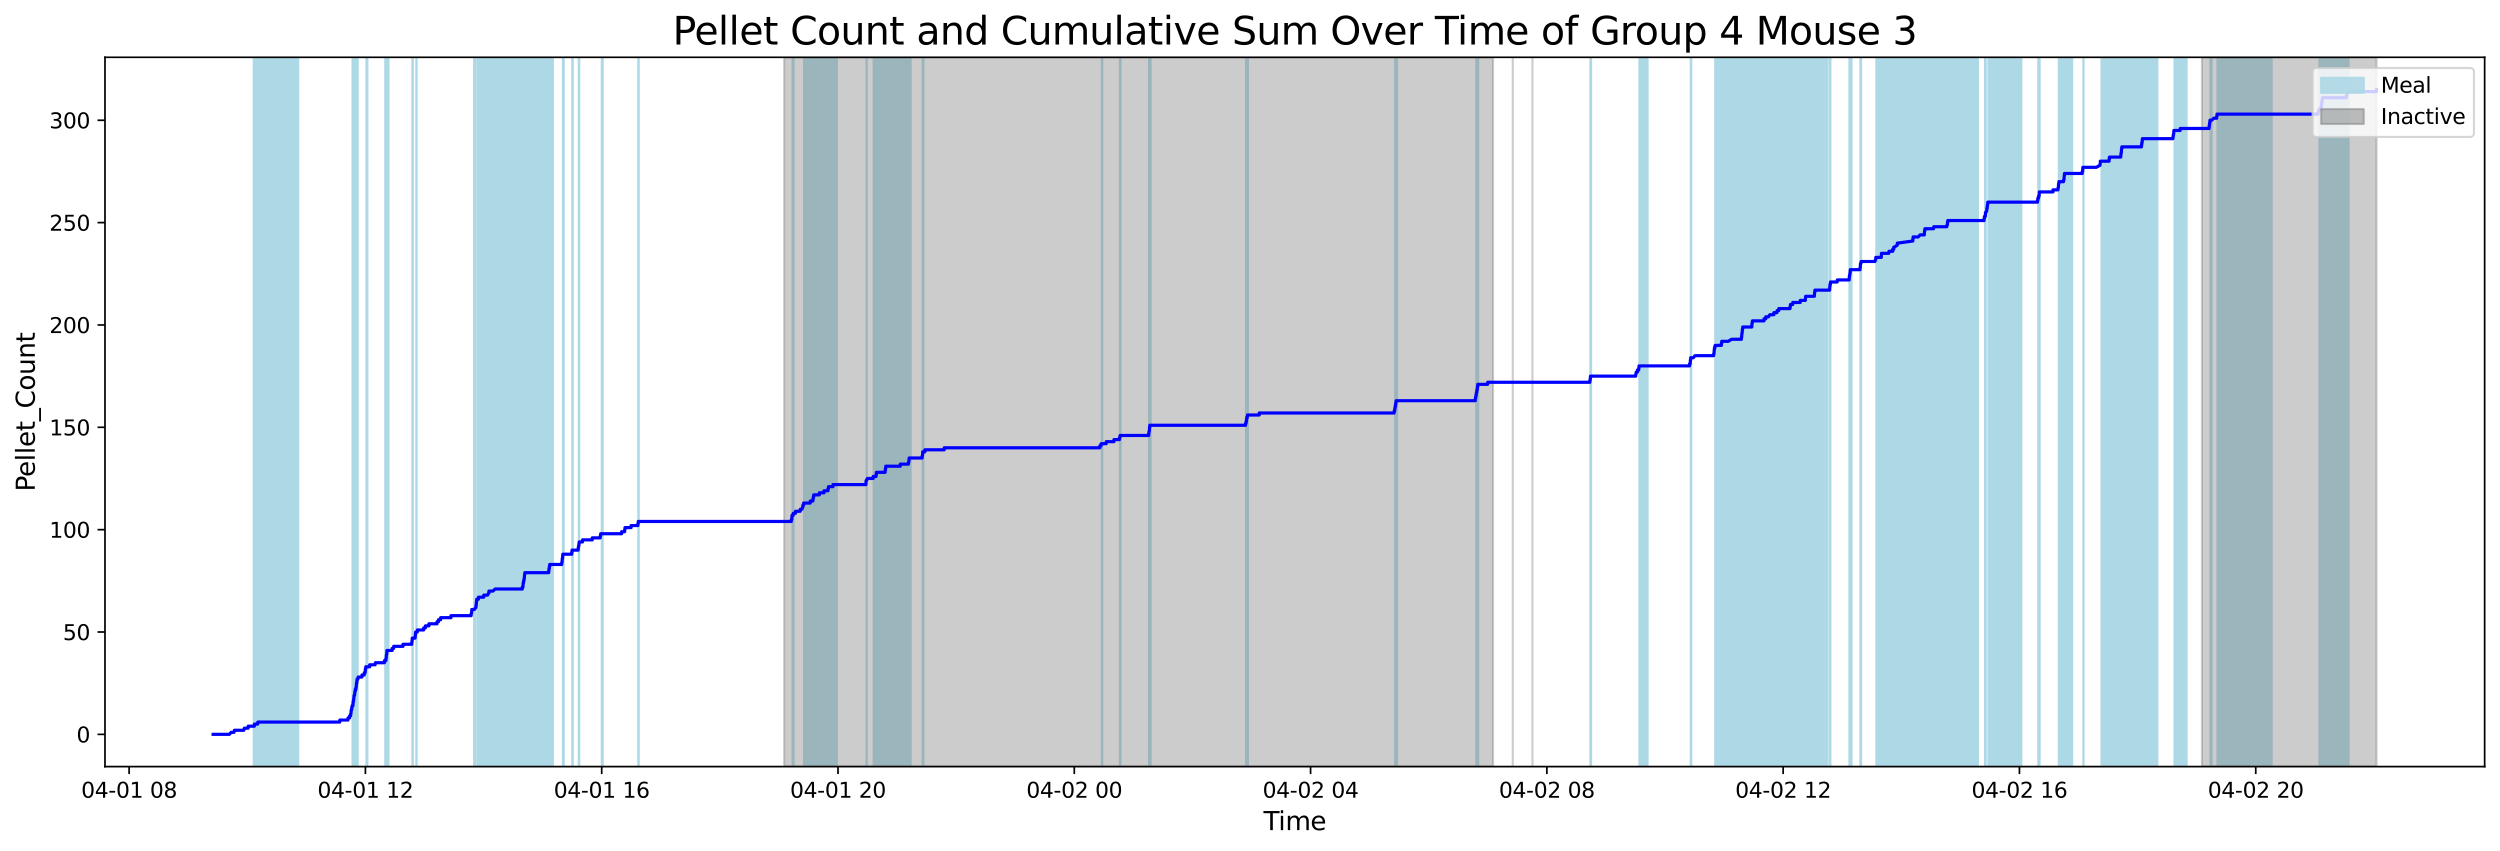 <?xml version="1.0" encoding="utf-8" standalone="no"?>
<!DOCTYPE svg PUBLIC "-//W3C//DTD SVG 1.1//EN"
  "http://www.w3.org/Graphics/SVG/1.1/DTD/svg11.dtd">
<svg xmlns:xlink="http://www.w3.org/1999/xlink" width="1172.435pt" height="399.009pt" viewBox="0 0 1172.435 399.009" xmlns="http://www.w3.org/2000/svg" version="1.1">
 <defs>
  <style type="text/css">*{stroke-linejoin: round; stroke-linecap: butt}</style>
 </defs>
 <g id="figure_1">
  <g id="patch_1">
   <path d="M 0 399.009 
L 1172.435 399.009 
L 1172.435 0 
L 0 0 
z
" style="fill: #ffffff"/>
  </g>
  <g id="axes_1">
   <g id="patch_2">
    <path d="M 49.235 359.517 
L 1165.235 359.517 
L 1165.235 26.877 
L 49.235 26.877 
z
" style="fill: #ffffff"/>
   </g>
   <g id="patch_3">
    <path d="M 139.856 359.517 
L 139.856 26.877 
L 118.989 26.877 
L 118.989 359.517 
z
" clip-path="url(#p7d869f8b06)" style="fill: #add8e6; stroke: #add8e6; stroke-linejoin: miter"/>
   </g>
   <g id="patch_4">
    <path d="M 165.812 359.517 
L 165.812 26.877 
L 165.344 26.877 
L 165.344 359.517 
z
" clip-path="url(#p7d869f8b06)" style="fill: #add8e6; stroke: #add8e6; stroke-linejoin: miter"/>
   </g>
   <g id="patch_5">
    <path d="M 166.123 359.517 
L 166.123 26.877 
L 166.559 26.877 
L 166.559 359.517 
z
" clip-path="url(#p7d869f8b06)" style="fill: #add8e6; stroke: #add8e6; stroke-linejoin: miter"/>
   </g>
   <g id="patch_6">
    <path d="M 167.576 359.517 
L 167.576 26.877 
L 166.777 26.877 
L 166.777 359.517 
z
" clip-path="url(#p7d869f8b06)" style="fill: #add8e6; stroke: #add8e6; stroke-linejoin: miter"/>
   </g>
   <g id="patch_7">
    <path d="M 167.414 359.517 
L 167.414 26.877 
L 167.676 26.877 
L 167.676 359.517 
z
" clip-path="url(#p7d869f8b06)" style="fill: #add8e6; stroke: #add8e6; stroke-linejoin: miter"/>
   </g>
   <g id="patch_8">
    <path d="M 172.295 359.517 
L 172.295 26.877 
L 171.852 26.877 
L 171.852 359.517 
z
" clip-path="url(#p7d869f8b06)" style="fill: #add8e6; stroke: #add8e6; stroke-linejoin: miter"/>
   </g>
   <g id="patch_9">
    <path d="M 182.162 359.517 
L 182.162 26.877 
L 180.694 26.877 
L 180.694 359.517 
z
" clip-path="url(#p7d869f8b06)" style="fill: #add8e6; stroke: #add8e6; stroke-linejoin: miter"/>
   </g>
   <g id="patch_10">
    <path d="M 181.229 359.517 
L 181.229 26.877 
L 181.803 26.877 
L 181.803 359.517 
z
" clip-path="url(#p7d869f8b06)" style="fill: #add8e6; stroke: #add8e6; stroke-linejoin: miter"/>
   </g>
   <g id="patch_11">
    <path d="M 193.407 359.517 
L 193.407 26.877 
L 193.621 26.877 
L 193.621 359.517 
z
" clip-path="url(#p7d869f8b06)" style="fill: #add8e6; stroke: #add8e6; stroke-linejoin: miter"/>
   </g>
   <g id="patch_12">
    <path d="M 195.364 359.517 
L 195.364 26.877 
L 195.255 26.877 
L 195.255 359.517 
z
" clip-path="url(#p7d869f8b06)" style="fill: #add8e6; stroke: #add8e6; stroke-linejoin: miter"/>
   </g>
   <g id="patch_13">
    <path d="M 222.797 359.517 
L 222.797 26.877 
L 222.371 26.877 
L 222.371 359.517 
z
" clip-path="url(#p7d869f8b06)" style="fill: #add8e6; stroke: #add8e6; stroke-linejoin: miter"/>
   </g>
   <g id="patch_14">
    <path d="M 250.171 359.517 
L 250.171 26.877 
L 223.841 26.877 
L 223.841 359.517 
z
" clip-path="url(#p7d869f8b06)" style="fill: #add8e6; stroke: #add8e6; stroke-linejoin: miter"/>
   </g>
   <g id="patch_15">
    <path d="M 256.197 359.517 
L 256.197 26.877 
L 229.541 26.877 
L 229.541 359.517 
z
" clip-path="url(#p7d869f8b06)" style="fill: #add8e6; stroke: #add8e6; stroke-linejoin: miter"/>
   </g>
   <g id="patch_16">
    <path d="M 259.275 359.517 
L 259.275 26.877 
L 246.208 26.877 
L 246.208 359.517 
z
" clip-path="url(#p7d869f8b06)" style="fill: #add8e6; stroke: #add8e6; stroke-linejoin: miter"/>
   </g>
   <g id="patch_17">
    <path d="M 257.524 359.517 
L 257.524 26.877 
L 258.158 26.877 
L 258.158 359.517 
z
" clip-path="url(#p7d869f8b06)" style="fill: #add8e6; stroke: #add8e6; stroke-linejoin: miter"/>
   </g>
   <g id="patch_18">
    <path d="M 263.992 359.517 
L 263.992 26.877 
L 264.359 26.877 
L 264.359 359.517 
z
" clip-path="url(#p7d869f8b06)" style="fill: #add8e6; stroke: #add8e6; stroke-linejoin: miter"/>
   </g>
   <g id="patch_19">
    <path d="M 268.42 359.517 
L 268.42 26.877 
L 268.584 26.877 
L 268.584 359.517 
z
" clip-path="url(#p7d869f8b06)" style="fill: #add8e6; stroke: #add8e6; stroke-linejoin: miter"/>
   </g>
   <g id="patch_20">
    <path d="M 271.462 359.517 
L 271.462 26.877 
L 271.632 26.877 
L 271.632 359.517 
z
" clip-path="url(#p7d869f8b06)" style="fill: #add8e6; stroke: #add8e6; stroke-linejoin: miter"/>
   </g>
   <g id="patch_21">
    <path d="M 282.234 359.517 
L 282.234 26.877 
L 282.635 26.877 
L 282.635 359.517 
z
" clip-path="url(#p7d869f8b06)" style="fill: #add8e6; stroke: #add8e6; stroke-linejoin: miter"/>
   </g>
   <g id="patch_22">
    <path d="M 299.351 359.517 
L 299.351 26.877 
L 299.53 26.877 
L 299.53 359.517 
z
" clip-path="url(#p7d869f8b06)" style="fill: #add8e6; stroke: #add8e6; stroke-linejoin: miter"/>
   </g>
   <g id="patch_23">
    <path d="M 372.135 359.517 
L 372.135 26.877 
L 371.707 26.877 
L 371.707 359.517 
z
" clip-path="url(#p7d869f8b06)" style="fill: #add8e6; stroke: #add8e6; stroke-linejoin: miter"/>
   </g>
   <g id="patch_24">
    <path d="M 392.454 359.517 
L 392.454 26.877 
L 377.076 26.877 
L 377.076 359.517 
z
" clip-path="url(#p7d869f8b06)" style="fill: #add8e6; stroke: #add8e6; stroke-linejoin: miter"/>
   </g>
   <g id="patch_25">
    <path d="M 381.545 359.517 
L 381.545 26.877 
L 382.014 26.877 
L 382.014 359.517 
z
" clip-path="url(#p7d869f8b06)" style="fill: #add8e6; stroke: #add8e6; stroke-linejoin: miter"/>
   </g>
   <g id="patch_26">
    <path d="M 406.394 359.517 
L 406.394 26.877 
L 406.461 26.877 
L 406.461 359.517 
z
" clip-path="url(#p7d869f8b06)" style="fill: #add8e6; stroke: #add8e6; stroke-linejoin: miter"/>
   </g>
   <g id="patch_27">
    <path d="M 426.97 359.517 
L 426.97 26.877 
L 409.729 26.877 
L 409.729 359.517 
z
" clip-path="url(#p7d869f8b06)" style="fill: #add8e6; stroke: #add8e6; stroke-linejoin: miter"/>
   </g>
   <g id="patch_28">
    <path d="M 411.22 359.517 
L 411.22 26.877 
L 411.262 26.877 
L 411.262 359.517 
z
" clip-path="url(#p7d869f8b06)" style="fill: #add8e6; stroke: #add8e6; stroke-linejoin: miter"/>
   </g>
   <g id="patch_29">
    <path d="M 426.914 359.517 
L 426.914 26.877 
L 426.687 26.877 
L 426.687 359.517 
z
" clip-path="url(#p7d869f8b06)" style="fill: #add8e6; stroke: #add8e6; stroke-linejoin: miter"/>
   </g>
   <g id="patch_30">
    <path d="M 432.709 359.517 
L 432.709 26.877 
L 433.06 26.877 
L 433.06 359.517 
z
" clip-path="url(#p7d869f8b06)" style="fill: #add8e6; stroke: #add8e6; stroke-linejoin: miter"/>
   </g>
   <g id="patch_31">
    <path d="M 516.759 359.517 
L 516.759 26.877 
L 516.94 26.877 
L 516.94 359.517 
z
" clip-path="url(#p7d869f8b06)" style="fill: #add8e6; stroke: #add8e6; stroke-linejoin: miter"/>
   </g>
   <g id="patch_32">
    <path d="M 525.202 359.517 
L 525.202 26.877 
L 525.499 26.877 
L 525.499 359.517 
z
" clip-path="url(#p7d869f8b06)" style="fill: #add8e6; stroke: #add8e6; stroke-linejoin: miter"/>
   </g>
   <g id="patch_33">
    <path d="M 538.88 359.517 
L 538.88 26.877 
L 539.58 26.877 
L 539.58 359.517 
z
" clip-path="url(#p7d869f8b06)" style="fill: #add8e6; stroke: #add8e6; stroke-linejoin: miter"/>
   </g>
   <g id="patch_34">
    <path d="M 584.362 359.517 
L 584.362 26.877 
L 585.239 26.877 
L 585.239 359.517 
z
" clip-path="url(#p7d869f8b06)" style="fill: #add8e6; stroke: #add8e6; stroke-linejoin: miter"/>
   </g>
   <g id="patch_35">
    <path d="M 655.195 359.517 
L 655.195 26.877 
L 654.29 26.877 
L 654.29 359.517 
z
" clip-path="url(#p7d869f8b06)" style="fill: #add8e6; stroke: #add8e6; stroke-linejoin: miter"/>
   </g>
   <g id="patch_36">
    <path d="M 654.774 359.517 
L 654.774 26.877 
L 655.017 26.877 
L 655.017 359.517 
z
" clip-path="url(#p7d869f8b06)" style="fill: #add8e6; stroke: #add8e6; stroke-linejoin: miter"/>
   </g>
   <g id="patch_37">
    <path d="M 692.344 359.517 
L 692.344 26.877 
L 693.26 26.877 
L 693.26 359.517 
z
" clip-path="url(#p7d869f8b06)" style="fill: #add8e6; stroke: #add8e6; stroke-linejoin: miter"/>
   </g>
   <g id="patch_38">
    <path d="M 745.852 359.517 
L 745.852 26.877 
L 746.169 26.877 
L 746.169 359.517 
z
" clip-path="url(#p7d869f8b06)" style="fill: #add8e6; stroke: #add8e6; stroke-linejoin: miter"/>
   </g>
   <g id="patch_39">
    <path d="M 772.663 359.517 
L 772.663 26.877 
L 768.843 26.877 
L 768.843 359.517 
z
" clip-path="url(#p7d869f8b06)" style="fill: #add8e6; stroke: #add8e6; stroke-linejoin: miter"/>
   </g>
   <g id="patch_40">
    <path d="M 792.916 359.517 
L 792.916 26.877 
L 793.149 26.877 
L 793.149 359.517 
z
" clip-path="url(#p7d869f8b06)" style="fill: #add8e6; stroke: #add8e6; stroke-linejoin: miter"/>
   </g>
   <g id="patch_41">
    <path d="M 822.013 359.517 
L 822.013 26.877 
L 804.396 26.877 
L 804.396 359.517 
z
" clip-path="url(#p7d869f8b06)" style="fill: #add8e6; stroke: #add8e6; stroke-linejoin: miter"/>
   </g>
   <g id="patch_42">
    <path d="M 839.143 359.517 
L 839.143 26.877 
L 817.126 26.877 
L 817.126 359.517 
z
" clip-path="url(#p7d869f8b06)" style="fill: #add8e6; stroke: #add8e6; stroke-linejoin: miter"/>
   </g>
   <g id="patch_43">
    <path d="M 817.668 359.517 
L 817.668 26.877 
L 817.725 26.877 
L 817.725 359.517 
z
" clip-path="url(#p7d869f8b06)" style="fill: #add8e6; stroke: #add8e6; stroke-linejoin: miter"/>
   </g>
   <g id="patch_44">
    <path d="M 821.904 359.517 
L 821.904 26.877 
L 822.322 26.877 
L 822.322 359.517 
z
" clip-path="url(#p7d869f8b06)" style="fill: #add8e6; stroke: #add8e6; stroke-linejoin: miter"/>
   </g>
   <g id="patch_45">
    <path d="M 857.089 359.517 
L 857.089 26.877 
L 832.266 26.877 
L 832.266 359.517 
z
" clip-path="url(#p7d869f8b06)" style="fill: #add8e6; stroke: #add8e6; stroke-linejoin: miter"/>
   </g>
   <g id="patch_46">
    <path d="M 839.894 359.517 
L 839.894 26.877 
L 840.26 26.877 
L 840.26 359.517 
z
" clip-path="url(#p7d869f8b06)" style="fill: #add8e6; stroke: #add8e6; stroke-linejoin: miter"/>
   </g>
   <g id="patch_47">
    <path d="M 851.246 359.517 
L 851.246 26.877 
L 851.61 26.877 
L 851.61 359.517 
z
" clip-path="url(#p7d869f8b06)" style="fill: #add8e6; stroke: #add8e6; stroke-linejoin: miter"/>
   </g>
   <g id="patch_48">
    <path d="M 858.238 359.517 
L 858.238 26.877 
L 858.391 26.877 
L 858.391 359.517 
z
" clip-path="url(#p7d869f8b06)" style="fill: #add8e6; stroke: #add8e6; stroke-linejoin: miter"/>
   </g>
   <g id="patch_49">
    <path d="M 867.347 359.517 
L 867.347 26.877 
L 868.301 26.877 
L 868.301 359.517 
z
" clip-path="url(#p7d869f8b06)" style="fill: #add8e6; stroke: #add8e6; stroke-linejoin: miter"/>
   </g>
   <g id="patch_50">
    <path d="M 872.49 359.517 
L 872.49 26.877 
L 872.79 26.877 
L 872.79 359.517 
z
" clip-path="url(#p7d869f8b06)" style="fill: #add8e6; stroke: #add8e6; stroke-linejoin: miter"/>
   </g>
   <g id="patch_51">
    <path d="M 894.963 359.517 
L 894.963 26.877 
L 879.953 26.877 
L 879.953 359.517 
z
" clip-path="url(#p7d869f8b06)" style="fill: #add8e6; stroke: #add8e6; stroke-linejoin: miter"/>
   </g>
   <g id="patch_52">
    <path d="M 882.456 359.517 
L 882.456 26.877 
L 882.576 26.877 
L 882.576 359.517 
z
" clip-path="url(#p7d869f8b06)" style="fill: #add8e6; stroke: #add8e6; stroke-linejoin: miter"/>
   </g>
   <g id="patch_53">
    <path d="M 892.86 359.517 
L 892.86 26.877 
L 888.348 26.877 
L 888.348 359.517 
z
" clip-path="url(#p7d869f8b06)" style="fill: #add8e6; stroke: #add8e6; stroke-linejoin: miter"/>
   </g>
   <g id="patch_54">
    <path d="M 916.775 359.517 
L 916.775 26.877 
L 889.957 26.877 
L 889.957 359.517 
z
" clip-path="url(#p7d869f8b06)" style="fill: #add8e6; stroke: #add8e6; stroke-linejoin: miter"/>
   </g>
   <g id="patch_55">
    <path d="M 923.939 359.517 
L 923.939 26.877 
L 897.257 26.877 
L 897.257 359.517 
z
" clip-path="url(#p7d869f8b06)" style="fill: #add8e6; stroke: #add8e6; stroke-linejoin: miter"/>
   </g>
   <g id="patch_56">
    <path d="M 927.579 359.517 
L 927.579 26.877 
L 902.878 26.877 
L 902.878 359.517 
z
" clip-path="url(#p7d869f8b06)" style="fill: #add8e6; stroke: #add8e6; stroke-linejoin: miter"/>
   </g>
   <g id="patch_57">
    <path d="M 919.93 359.517 
L 919.93 26.877 
L 913.65 26.877 
L 913.65 359.517 
z
" clip-path="url(#p7d869f8b06)" style="fill: #add8e6; stroke: #add8e6; stroke-linejoin: miter"/>
   </g>
   <g id="patch_58">
    <path d="M 930.91 359.517 
L 930.91 26.877 
L 931.245 26.877 
L 931.245 359.517 
z
" clip-path="url(#p7d869f8b06)" style="fill: #add8e6; stroke: #add8e6; stroke-linejoin: miter"/>
   </g>
   <g id="patch_59">
    <path d="M 947.932 359.517 
L 947.932 26.877 
L 932.532 26.877 
L 932.532 359.517 
z
" clip-path="url(#p7d869f8b06)" style="fill: #add8e6; stroke: #add8e6; stroke-linejoin: miter"/>
   </g>
   <g id="patch_60">
    <path d="M 955.897 359.517 
L 955.897 26.877 
L 956.514 26.877 
L 956.514 359.517 
z
" clip-path="url(#p7d869f8b06)" style="fill: #add8e6; stroke: #add8e6; stroke-linejoin: miter"/>
   </g>
   <g id="patch_61">
    <path d="M 971.208 359.517 
L 971.208 26.877 
L 965.525 26.877 
L 965.525 359.517 
z
" clip-path="url(#p7d869f8b06)" style="fill: #add8e6; stroke: #add8e6; stroke-linejoin: miter"/>
   </g>
   <g id="patch_62">
    <path d="M 966.169 359.517 
L 966.169 26.877 
L 965.909 26.877 
L 965.909 359.517 
z
" clip-path="url(#p7d869f8b06)" style="fill: #add8e6; stroke: #add8e6; stroke-linejoin: miter"/>
   </g>
   <g id="patch_63">
    <path d="M 971.777 359.517 
L 971.777 26.877 
L 968.46 26.877 
L 968.46 359.517 
z
" clip-path="url(#p7d869f8b06)" style="fill: #add8e6; stroke: #add8e6; stroke-linejoin: miter"/>
   </g>
   <g id="patch_64">
    <path d="M 977.116 359.517 
L 977.116 26.877 
L 977.055 26.877 
L 977.055 359.517 
z
" clip-path="url(#p7d869f8b06)" style="fill: #add8e6; stroke: #add8e6; stroke-linejoin: miter"/>
   </g>
   <g id="patch_65">
    <path d="M 1011.736 359.517 
L 1011.736 26.877 
L 985.555 26.877 
L 985.555 359.517 
z
" clip-path="url(#p7d869f8b06)" style="fill: #add8e6; stroke: #add8e6; stroke-linejoin: miter"/>
   </g>
   <g id="patch_66">
    <path d="M 994.956 359.517 
L 994.956 26.877 
L 995.168 26.877 
L 995.168 359.517 
z
" clip-path="url(#p7d869f8b06)" style="fill: #add8e6; stroke: #add8e6; stroke-linejoin: miter"/>
   </g>
   <g id="patch_67">
    <path d="M 1005.657 359.517 
L 1005.657 26.877 
L 1004.681 26.877 
L 1004.681 359.517 
z
" clip-path="url(#p7d869f8b06)" style="fill: #add8e6; stroke: #add8e6; stroke-linejoin: miter"/>
   </g>
   <g id="patch_68">
    <path d="M 1025.462 359.517 
L 1025.462 26.877 
L 1019.806 26.877 
L 1019.806 359.517 
z
" clip-path="url(#p7d869f8b06)" style="fill: #add8e6; stroke: #add8e6; stroke-linejoin: miter"/>
   </g>
   <g id="patch_69">
    <path d="M 1037.178 359.517 
L 1037.178 26.877 
L 1036.664 26.877 
L 1036.664 359.517 
z
" clip-path="url(#p7d869f8b06)" style="fill: #add8e6; stroke: #add8e6; stroke-linejoin: miter"/>
   </g>
   <g id="patch_70">
    <path d="M 1065.328 359.517 
L 1065.328 26.877 
L 1039.933 26.877 
L 1039.933 359.517 
z
" clip-path="url(#p7d869f8b06)" style="fill: #add8e6; stroke: #add8e6; stroke-linejoin: miter"/>
   </g>
   <g id="patch_71">
    <path d="M 1101.424 359.517 
L 1101.424 26.877 
L 1087.741 26.877 
L 1087.741 359.517 
z
" clip-path="url(#p7d869f8b06)" style="fill: #add8e6; stroke: #add8e6; stroke-linejoin: miter"/>
   </g>
   <g id="patch_72">
    <path d="M 1088.472 359.517 
L 1088.472 26.877 
L 1089.336 26.877 
L 1089.336 359.517 
z
" clip-path="url(#p7d869f8b06)" style="fill: #add8e6; stroke: #add8e6; stroke-linejoin: miter"/>
   </g>
   <g id="patch_73">
    <path d="M 367.764 359.517 
L 367.764 26.877 
L 700.208 26.877 
L 700.208 359.517 
z
" clip-path="url(#p7d869f8b06)" style="fill: #808080; opacity: 0.4; stroke: #808080; stroke-linejoin: miter"/>
   </g>
   <g id="patch_74">
    <path d="M 709.442 26.877 
L 709.442 26.877 
L 709.442 359.517 
" clip-path="url(#p7d869f8b06)" style="fill: #808080; opacity: 0.4; stroke: #808080; stroke-linejoin: miter"/>
   </g>
   <g id="patch_75">
    <path d="M 718.677 26.877 
L 718.677 26.877 
L 718.677 359.517 
" clip-path="url(#p7d869f8b06)" style="fill: #808080; opacity: 0.4; stroke: #808080; stroke-linejoin: miter"/>
   </g>
   <g id="patch_76">
    <path d="M 1032.651 359.517 
L 1032.651 26.877 
L 1114.508 26.877 
L 1114.508 359.517 
z
" clip-path="url(#p7d869f8b06)" style="fill: #808080; opacity: 0.4; stroke: #808080; stroke-linejoin: miter"/>
   </g>
   <g id="matplotlib.axis_1">
    <g id="xtick_1">
     <g id="line2d_1">
      <defs>
       <path id="m2e7dc342cb" d="M 0 0 
L 0 3.5 
" style="stroke: #000000; stroke-width: 0.8"/>
      </defs>
      <g>
       <use xlink:href="#m2e7dc342cb" x="60.554" y="359.517" style="stroke: #000000; stroke-width: 0.8"/>
      </g>
     </g>
     <g id="text_1">
      <!-- 04-01 08 -->
      <g transform="translate(38.073 374.116) scale(0.1 -0.1)">
       <defs>
        <path id="DejaVuSans-30" d="M 2034 4250 
Q 1547 4250 1301 3770 
Q 1056 3291 1056 2328 
Q 1056 1369 1301 889 
Q 1547 409 2034 409 
Q 2525 409 2770 889 
Q 3016 1369 3016 2328 
Q 3016 3291 2770 3770 
Q 2525 4250 2034 4250 
z
M 2034 4750 
Q 2819 4750 3233 4129 
Q 3647 3509 3647 2328 
Q 3647 1150 3233 529 
Q 2819 -91 2034 -91 
Q 1250 -91 836 529 
Q 422 1150 422 2328 
Q 422 3509 836 4129 
Q 1250 4750 2034 4750 
z
" transform="scale(0.016)"/>
        <path id="DejaVuSans-34" d="M 2419 4116 
L 825 1625 
L 2419 1625 
L 2419 4116 
z
M 2253 4666 
L 3047 4666 
L 3047 1625 
L 3713 1625 
L 3713 1100 
L 3047 1100 
L 3047 0 
L 2419 0 
L 2419 1100 
L 313 1100 
L 313 1709 
L 2253 4666 
z
" transform="scale(0.016)"/>
        <path id="DejaVuSans-2d" d="M 313 2009 
L 1997 2009 
L 1997 1497 
L 313 1497 
L 313 2009 
z
" transform="scale(0.016)"/>
        <path id="DejaVuSans-31" d="M 794 531 
L 1825 531 
L 1825 4091 
L 703 3866 
L 703 4441 
L 1819 4666 
L 2450 4666 
L 2450 531 
L 3481 531 
L 3481 0 
L 794 0 
L 794 531 
z
" transform="scale(0.016)"/>
        <path id="DejaVuSans-20" transform="scale(0.016)"/>
        <path id="DejaVuSans-38" d="M 2034 2216 
Q 1584 2216 1326 1975 
Q 1069 1734 1069 1313 
Q 1069 891 1326 650 
Q 1584 409 2034 409 
Q 2484 409 2743 651 
Q 3003 894 3003 1313 
Q 3003 1734 2745 1975 
Q 2488 2216 2034 2216 
z
M 1403 2484 
Q 997 2584 770 2862 
Q 544 3141 544 3541 
Q 544 4100 942 4425 
Q 1341 4750 2034 4750 
Q 2731 4750 3128 4425 
Q 3525 4100 3525 3541 
Q 3525 3141 3298 2862 
Q 3072 2584 2669 2484 
Q 3125 2378 3379 2068 
Q 3634 1759 3634 1313 
Q 3634 634 3220 271 
Q 2806 -91 2034 -91 
Q 1263 -91 848 271 
Q 434 634 434 1313 
Q 434 1759 690 2068 
Q 947 2378 1403 2484 
z
M 1172 3481 
Q 1172 3119 1398 2916 
Q 1625 2713 2034 2713 
Q 2441 2713 2670 2916 
Q 2900 3119 2900 3481 
Q 2900 3844 2670 4047 
Q 2441 4250 2034 4250 
Q 1625 4250 1398 4047 
Q 1172 3844 1172 3481 
z
" transform="scale(0.016)"/>
       </defs>
       <use xlink:href="#DejaVuSans-30"/>
       <use xlink:href="#DejaVuSans-34" x="63.623"/>
       <use xlink:href="#DejaVuSans-2d" x="127.246"/>
       <use xlink:href="#DejaVuSans-30" x="163.33"/>
       <use xlink:href="#DejaVuSans-31" x="226.953"/>
       <use xlink:href="#DejaVuSans-20" x="290.576"/>
       <use xlink:href="#DejaVuSans-30" x="322.363"/>
       <use xlink:href="#DejaVuSans-38" x="385.986"/>
      </g>
     </g>
    </g>
    <g id="xtick_2">
     <g id="line2d_2">
      <g>
       <use xlink:href="#m2e7dc342cb" x="171.368" y="359.517" style="stroke: #000000; stroke-width: 0.8"/>
      </g>
     </g>
     <g id="text_2">
      <!-- 04-01 12 -->
      <g transform="translate(148.888 374.116) scale(0.1 -0.1)">
       <defs>
        <path id="DejaVuSans-32" d="M 1228 531 
L 3431 531 
L 3431 0 
L 469 0 
L 469 531 
Q 828 903 1448 1529 
Q 2069 2156 2228 2338 
Q 2531 2678 2651 2914 
Q 2772 3150 2772 3378 
Q 2772 3750 2511 3984 
Q 2250 4219 1831 4219 
Q 1534 4219 1204 4116 
Q 875 4013 500 3803 
L 500 4441 
Q 881 4594 1212 4672 
Q 1544 4750 1819 4750 
Q 2544 4750 2975 4387 
Q 3406 4025 3406 3419 
Q 3406 3131 3298 2873 
Q 3191 2616 2906 2266 
Q 2828 2175 2409 1742 
Q 1991 1309 1228 531 
z
" transform="scale(0.016)"/>
       </defs>
       <use xlink:href="#DejaVuSans-30"/>
       <use xlink:href="#DejaVuSans-34" x="63.623"/>
       <use xlink:href="#DejaVuSans-2d" x="127.246"/>
       <use xlink:href="#DejaVuSans-30" x="163.33"/>
       <use xlink:href="#DejaVuSans-31" x="226.953"/>
       <use xlink:href="#DejaVuSans-20" x="290.576"/>
       <use xlink:href="#DejaVuSans-31" x="322.363"/>
       <use xlink:href="#DejaVuSans-32" x="385.986"/>
      </g>
     </g>
    </g>
    <g id="xtick_3">
     <g id="line2d_3">
      <g>
       <use xlink:href="#m2e7dc342cb" x="282.183" y="359.517" style="stroke: #000000; stroke-width: 0.8"/>
      </g>
     </g>
     <g id="text_3">
      <!-- 04-01 16 -->
      <g transform="translate(259.702 374.116) scale(0.1 -0.1)">
       <defs>
        <path id="DejaVuSans-36" d="M 2113 2584 
Q 1688 2584 1439 2293 
Q 1191 2003 1191 1497 
Q 1191 994 1439 701 
Q 1688 409 2113 409 
Q 2538 409 2786 701 
Q 3034 994 3034 1497 
Q 3034 2003 2786 2293 
Q 2538 2584 2113 2584 
z
M 3366 4563 
L 3366 3988 
Q 3128 4100 2886 4159 
Q 2644 4219 2406 4219 
Q 1781 4219 1451 3797 
Q 1122 3375 1075 2522 
Q 1259 2794 1537 2939 
Q 1816 3084 2150 3084 
Q 2853 3084 3261 2657 
Q 3669 2231 3669 1497 
Q 3669 778 3244 343 
Q 2819 -91 2113 -91 
Q 1303 -91 875 529 
Q 447 1150 447 2328 
Q 447 3434 972 4092 
Q 1497 4750 2381 4750 
Q 2619 4750 2861 4703 
Q 3103 4656 3366 4563 
z
" transform="scale(0.016)"/>
       </defs>
       <use xlink:href="#DejaVuSans-30"/>
       <use xlink:href="#DejaVuSans-34" x="63.623"/>
       <use xlink:href="#DejaVuSans-2d" x="127.246"/>
       <use xlink:href="#DejaVuSans-30" x="163.33"/>
       <use xlink:href="#DejaVuSans-31" x="226.953"/>
       <use xlink:href="#DejaVuSans-20" x="290.576"/>
       <use xlink:href="#DejaVuSans-31" x="322.363"/>
       <use xlink:href="#DejaVuSans-36" x="385.986"/>
      </g>
     </g>
    </g>
    <g id="xtick_4">
     <g id="line2d_4">
      <g>
       <use xlink:href="#m2e7dc342cb" x="392.997" y="359.517" style="stroke: #000000; stroke-width: 0.8"/>
      </g>
     </g>
     <g id="text_4">
      <!-- 04-01 20 -->
      <g transform="translate(370.517 374.116) scale(0.1 -0.1)">
       <use xlink:href="#DejaVuSans-30"/>
       <use xlink:href="#DejaVuSans-34" x="63.623"/>
       <use xlink:href="#DejaVuSans-2d" x="127.246"/>
       <use xlink:href="#DejaVuSans-30" x="163.33"/>
       <use xlink:href="#DejaVuSans-31" x="226.953"/>
       <use xlink:href="#DejaVuSans-20" x="290.576"/>
       <use xlink:href="#DejaVuSans-32" x="322.363"/>
       <use xlink:href="#DejaVuSans-30" x="385.986"/>
      </g>
     </g>
    </g>
    <g id="xtick_5">
     <g id="line2d_5">
      <g>
       <use xlink:href="#m2e7dc342cb" x="503.812" y="359.517" style="stroke: #000000; stroke-width: 0.8"/>
      </g>
     </g>
     <g id="text_5">
      <!-- 04-02 00 -->
      <g transform="translate(481.331 374.116) scale(0.1 -0.1)">
       <use xlink:href="#DejaVuSans-30"/>
       <use xlink:href="#DejaVuSans-34" x="63.623"/>
       <use xlink:href="#DejaVuSans-2d" x="127.246"/>
       <use xlink:href="#DejaVuSans-30" x="163.33"/>
       <use xlink:href="#DejaVuSans-32" x="226.953"/>
       <use xlink:href="#DejaVuSans-20" x="290.576"/>
       <use xlink:href="#DejaVuSans-30" x="322.363"/>
       <use xlink:href="#DejaVuSans-30" x="385.986"/>
      </g>
     </g>
    </g>
    <g id="xtick_6">
     <g id="line2d_6">
      <g>
       <use xlink:href="#m2e7dc342cb" x="614.626" y="359.517" style="stroke: #000000; stroke-width: 0.8"/>
      </g>
     </g>
     <g id="text_6">
      <!-- 04-02 04 -->
      <g transform="translate(592.146 374.116) scale(0.1 -0.1)">
       <use xlink:href="#DejaVuSans-30"/>
       <use xlink:href="#DejaVuSans-34" x="63.623"/>
       <use xlink:href="#DejaVuSans-2d" x="127.246"/>
       <use xlink:href="#DejaVuSans-30" x="163.33"/>
       <use xlink:href="#DejaVuSans-32" x="226.953"/>
       <use xlink:href="#DejaVuSans-20" x="290.576"/>
       <use xlink:href="#DejaVuSans-30" x="322.363"/>
       <use xlink:href="#DejaVuSans-34" x="385.986"/>
      </g>
     </g>
    </g>
    <g id="xtick_7">
     <g id="line2d_7">
      <g>
       <use xlink:href="#m2e7dc342cb" x="725.441" y="359.517" style="stroke: #000000; stroke-width: 0.8"/>
      </g>
     </g>
     <g id="text_7">
      <!-- 04-02 08 -->
      <g transform="translate(702.961 374.116) scale(0.1 -0.1)">
       <use xlink:href="#DejaVuSans-30"/>
       <use xlink:href="#DejaVuSans-34" x="63.623"/>
       <use xlink:href="#DejaVuSans-2d" x="127.246"/>
       <use xlink:href="#DejaVuSans-30" x="163.33"/>
       <use xlink:href="#DejaVuSans-32" x="226.953"/>
       <use xlink:href="#DejaVuSans-20" x="290.576"/>
       <use xlink:href="#DejaVuSans-30" x="322.363"/>
       <use xlink:href="#DejaVuSans-38" x="385.986"/>
      </g>
     </g>
    </g>
    <g id="xtick_8">
     <g id="line2d_8">
      <g>
       <use xlink:href="#m2e7dc342cb" x="836.256" y="359.517" style="stroke: #000000; stroke-width: 0.8"/>
      </g>
     </g>
     <g id="text_8">
      <!-- 04-02 12 -->
      <g transform="translate(813.775 374.116) scale(0.1 -0.1)">
       <use xlink:href="#DejaVuSans-30"/>
       <use xlink:href="#DejaVuSans-34" x="63.623"/>
       <use xlink:href="#DejaVuSans-2d" x="127.246"/>
       <use xlink:href="#DejaVuSans-30" x="163.33"/>
       <use xlink:href="#DejaVuSans-32" x="226.953"/>
       <use xlink:href="#DejaVuSans-20" x="290.576"/>
       <use xlink:href="#DejaVuSans-31" x="322.363"/>
       <use xlink:href="#DejaVuSans-32" x="385.986"/>
      </g>
     </g>
    </g>
    <g id="xtick_9">
     <g id="line2d_9">
      <g>
       <use xlink:href="#m2e7dc342cb" x="947.07" y="359.517" style="stroke: #000000; stroke-width: 0.8"/>
      </g>
     </g>
     <g id="text_9">
      <!-- 04-02 16 -->
      <g transform="translate(924.59 374.116) scale(0.1 -0.1)">
       <use xlink:href="#DejaVuSans-30"/>
       <use xlink:href="#DejaVuSans-34" x="63.623"/>
       <use xlink:href="#DejaVuSans-2d" x="127.246"/>
       <use xlink:href="#DejaVuSans-30" x="163.33"/>
       <use xlink:href="#DejaVuSans-32" x="226.953"/>
       <use xlink:href="#DejaVuSans-20" x="290.576"/>
       <use xlink:href="#DejaVuSans-31" x="322.363"/>
       <use xlink:href="#DejaVuSans-36" x="385.986"/>
      </g>
     </g>
    </g>
    <g id="xtick_10">
     <g id="line2d_10">
      <g>
       <use xlink:href="#m2e7dc342cb" x="1057.885" y="359.517" style="stroke: #000000; stroke-width: 0.8"/>
      </g>
     </g>
     <g id="text_10">
      <!-- 04-02 20 -->
      <g transform="translate(1035.404 374.116) scale(0.1 -0.1)">
       <use xlink:href="#DejaVuSans-30"/>
       <use xlink:href="#DejaVuSans-34" x="63.623"/>
       <use xlink:href="#DejaVuSans-2d" x="127.246"/>
       <use xlink:href="#DejaVuSans-30" x="163.33"/>
       <use xlink:href="#DejaVuSans-32" x="226.953"/>
       <use xlink:href="#DejaVuSans-20" x="290.576"/>
       <use xlink:href="#DejaVuSans-32" x="322.363"/>
       <use xlink:href="#DejaVuSans-30" x="385.986"/>
      </g>
     </g>
    </g>
    <g id="text_11">
     <!-- Time -->
     <g transform="translate(592.555 389.313) scale(0.12 -0.12)">
      <defs>
       <path id="DejaVuSans-54" d="M -19 4666 
L 3928 4666 
L 3928 4134 
L 2272 4134 
L 2272 0 
L 1638 0 
L 1638 4134 
L -19 4134 
L -19 4666 
z
" transform="scale(0.016)"/>
       <path id="DejaVuSans-69" d="M 603 3500 
L 1178 3500 
L 1178 0 
L 603 0 
L 603 3500 
z
M 603 4863 
L 1178 4863 
L 1178 4134 
L 603 4134 
L 603 4863 
z
" transform="scale(0.016)"/>
       <path id="DejaVuSans-6d" d="M 3328 2828 
Q 3544 3216 3844 3400 
Q 4144 3584 4550 3584 
Q 5097 3584 5394 3201 
Q 5691 2819 5691 2113 
L 5691 0 
L 5113 0 
L 5113 2094 
Q 5113 2597 4934 2840 
Q 4756 3084 4391 3084 
Q 3944 3084 3684 2787 
Q 3425 2491 3425 1978 
L 3425 0 
L 2847 0 
L 2847 2094 
Q 2847 2600 2669 2842 
Q 2491 3084 2119 3084 
Q 1678 3084 1418 2786 
Q 1159 2488 1159 1978 
L 1159 0 
L 581 0 
L 581 3500 
L 1159 3500 
L 1159 2956 
Q 1356 3278 1631 3431 
Q 1906 3584 2284 3584 
Q 2666 3584 2933 3390 
Q 3200 3197 3328 2828 
z
" transform="scale(0.016)"/>
       <path id="DejaVuSans-65" d="M 3597 1894 
L 3597 1613 
L 953 1613 
Q 991 1019 1311 708 
Q 1631 397 2203 397 
Q 2534 397 2845 478 
Q 3156 559 3463 722 
L 3463 178 
Q 3153 47 2828 -22 
Q 2503 -91 2169 -91 
Q 1331 -91 842 396 
Q 353 884 353 1716 
Q 353 2575 817 3079 
Q 1281 3584 2069 3584 
Q 2775 3584 3186 3129 
Q 3597 2675 3597 1894 
z
M 3022 2063 
Q 3016 2534 2758 2815 
Q 2500 3097 2075 3097 
Q 1594 3097 1305 2825 
Q 1016 2553 972 2059 
L 3022 2063 
z
" transform="scale(0.016)"/>
      </defs>
      <use xlink:href="#DejaVuSans-54"/>
      <use xlink:href="#DejaVuSans-69" x="57.959"/>
      <use xlink:href="#DejaVuSans-6d" x="85.742"/>
      <use xlink:href="#DejaVuSans-65" x="183.154"/>
     </g>
    </g>
   </g>
   <g id="matplotlib.axis_2">
    <g id="ytick_1">
     <g id="line2d_11">
      <defs>
       <path id="m3c183bda3d" d="M 0 0 
L -3.5 0 
" style="stroke: #000000; stroke-width: 0.8"/>
      </defs>
      <g>
       <use xlink:href="#m3c183bda3d" x="49.235" y="344.397" style="stroke: #000000; stroke-width: 0.8"/>
      </g>
     </g>
     <g id="text_12">
      <!-- 0 -->
      <g transform="translate(35.873 348.196) scale(0.1 -0.1)">
       <use xlink:href="#DejaVuSans-30"/>
      </g>
     </g>
    </g>
    <g id="ytick_2">
     <g id="line2d_12">
      <g>
       <use xlink:href="#m3c183bda3d" x="49.235" y="296.397" style="stroke: #000000; stroke-width: 0.8"/>
      </g>
     </g>
     <g id="text_13">
      <!-- 50 -->
      <g transform="translate(29.51 300.196) scale(0.1 -0.1)">
       <defs>
        <path id="DejaVuSans-35" d="M 691 4666 
L 3169 4666 
L 3169 4134 
L 1269 4134 
L 1269 2991 
Q 1406 3038 1543 3061 
Q 1681 3084 1819 3084 
Q 2600 3084 3056 2656 
Q 3513 2228 3513 1497 
Q 3513 744 3044 326 
Q 2575 -91 1722 -91 
Q 1428 -91 1123 -41 
Q 819 9 494 109 
L 494 744 
Q 775 591 1075 516 
Q 1375 441 1709 441 
Q 2250 441 2565 725 
Q 2881 1009 2881 1497 
Q 2881 1984 2565 2268 
Q 2250 2553 1709 2553 
Q 1456 2553 1204 2497 
Q 953 2441 691 2322 
L 691 4666 
z
" transform="scale(0.016)"/>
       </defs>
       <use xlink:href="#DejaVuSans-35"/>
       <use xlink:href="#DejaVuSans-30" x="63.623"/>
      </g>
     </g>
    </g>
    <g id="ytick_3">
     <g id="line2d_13">
      <g>
       <use xlink:href="#m3c183bda3d" x="49.235" y="248.397" style="stroke: #000000; stroke-width: 0.8"/>
      </g>
     </g>
     <g id="text_14">
      <!-- 100 -->
      <g transform="translate(23.148 252.196) scale(0.1 -0.1)">
       <use xlink:href="#DejaVuSans-31"/>
       <use xlink:href="#DejaVuSans-30" x="63.623"/>
       <use xlink:href="#DejaVuSans-30" x="127.246"/>
      </g>
     </g>
    </g>
    <g id="ytick_4">
     <g id="line2d_14">
      <g>
       <use xlink:href="#m3c183bda3d" x="49.235" y="200.397" style="stroke: #000000; stroke-width: 0.8"/>
      </g>
     </g>
     <g id="text_15">
      <!-- 150 -->
      <g transform="translate(23.148 204.196) scale(0.1 -0.1)">
       <use xlink:href="#DejaVuSans-31"/>
       <use xlink:href="#DejaVuSans-35" x="63.623"/>
       <use xlink:href="#DejaVuSans-30" x="127.246"/>
      </g>
     </g>
    </g>
    <g id="ytick_5">
     <g id="line2d_15">
      <g>
       <use xlink:href="#m3c183bda3d" x="49.235" y="152.397" style="stroke: #000000; stroke-width: 0.8"/>
      </g>
     </g>
     <g id="text_16">
      <!-- 200 -->
      <g transform="translate(23.148 156.196) scale(0.1 -0.1)">
       <use xlink:href="#DejaVuSans-32"/>
       <use xlink:href="#DejaVuSans-30" x="63.623"/>
       <use xlink:href="#DejaVuSans-30" x="127.246"/>
      </g>
     </g>
    </g>
    <g id="ytick_6">
     <g id="line2d_16">
      <g>
       <use xlink:href="#m3c183bda3d" x="49.235" y="104.397" style="stroke: #000000; stroke-width: 0.8"/>
      </g>
     </g>
     <g id="text_17">
      <!-- 250 -->
      <g transform="translate(23.148 108.196) scale(0.1 -0.1)">
       <use xlink:href="#DejaVuSans-32"/>
       <use xlink:href="#DejaVuSans-35" x="63.623"/>
       <use xlink:href="#DejaVuSans-30" x="127.246"/>
      </g>
     </g>
    </g>
    <g id="ytick_7">
     <g id="line2d_17">
      <g>
       <use xlink:href="#m3c183bda3d" x="49.235" y="56.397" style="stroke: #000000; stroke-width: 0.8"/>
      </g>
     </g>
     <g id="text_18">
      <!-- 300 -->
      <g transform="translate(23.148 60.196) scale(0.1 -0.1)">
       <defs>
        <path id="DejaVuSans-33" d="M 2597 2516 
Q 3050 2419 3304 2112 
Q 3559 1806 3559 1356 
Q 3559 666 3084 287 
Q 2609 -91 1734 -91 
Q 1441 -91 1130 -33 
Q 819 25 488 141 
L 488 750 
Q 750 597 1062 519 
Q 1375 441 1716 441 
Q 2309 441 2620 675 
Q 2931 909 2931 1356 
Q 2931 1769 2642 2001 
Q 2353 2234 1838 2234 
L 1294 2234 
L 1294 2753 
L 1863 2753 
Q 2328 2753 2575 2939 
Q 2822 3125 2822 3475 
Q 2822 3834 2567 4026 
Q 2313 4219 1838 4219 
Q 1578 4219 1281 4162 
Q 984 4106 628 3988 
L 628 4550 
Q 988 4650 1302 4700 
Q 1616 4750 1894 4750 
Q 2613 4750 3031 4423 
Q 3450 4097 3450 3541 
Q 3450 3153 3228 2886 
Q 3006 2619 2597 2516 
z
" transform="scale(0.016)"/>
       </defs>
       <use xlink:href="#DejaVuSans-33"/>
       <use xlink:href="#DejaVuSans-30" x="63.623"/>
       <use xlink:href="#DejaVuSans-30" x="127.246"/>
      </g>
     </g>
    </g>
    <g id="text_19">
     <!-- Pellet_Count -->
     <g transform="translate(16.318 230.485) rotate(-90) scale(0.12 -0.12)">
      <defs>
       <path id="DejaVuSans-50" d="M 1259 4147 
L 1259 2394 
L 2053 2394 
Q 2494 2394 2734 2622 
Q 2975 2850 2975 3272 
Q 2975 3691 2734 3919 
Q 2494 4147 2053 4147 
L 1259 4147 
z
M 628 4666 
L 2053 4666 
Q 2838 4666 3239 4311 
Q 3641 3956 3641 3272 
Q 3641 2581 3239 2228 
Q 2838 1875 2053 1875 
L 1259 1875 
L 1259 0 
L 628 0 
L 628 4666 
z
" transform="scale(0.016)"/>
       <path id="DejaVuSans-6c" d="M 603 4863 
L 1178 4863 
L 1178 0 
L 603 0 
L 603 4863 
z
" transform="scale(0.016)"/>
       <path id="DejaVuSans-74" d="M 1172 4494 
L 1172 3500 
L 2356 3500 
L 2356 3053 
L 1172 3053 
L 1172 1153 
Q 1172 725 1289 603 
Q 1406 481 1766 481 
L 2356 481 
L 2356 0 
L 1766 0 
Q 1100 0 847 248 
Q 594 497 594 1153 
L 594 3053 
L 172 3053 
L 172 3500 
L 594 3500 
L 594 4494 
L 1172 4494 
z
" transform="scale(0.016)"/>
       <path id="DejaVuSans-5f" d="M 3263 -1063 
L 3263 -1509 
L -63 -1509 
L -63 -1063 
L 3263 -1063 
z
" transform="scale(0.016)"/>
       <path id="DejaVuSans-43" d="M 4122 4306 
L 4122 3641 
Q 3803 3938 3442 4084 
Q 3081 4231 2675 4231 
Q 1875 4231 1450 3742 
Q 1025 3253 1025 2328 
Q 1025 1406 1450 917 
Q 1875 428 2675 428 
Q 3081 428 3442 575 
Q 3803 722 4122 1019 
L 4122 359 
Q 3791 134 3420 21 
Q 3050 -91 2638 -91 
Q 1578 -91 968 557 
Q 359 1206 359 2328 
Q 359 3453 968 4101 
Q 1578 4750 2638 4750 
Q 3056 4750 3426 4639 
Q 3797 4528 4122 4306 
z
" transform="scale(0.016)"/>
       <path id="DejaVuSans-6f" d="M 1959 3097 
Q 1497 3097 1228 2736 
Q 959 2375 959 1747 
Q 959 1119 1226 758 
Q 1494 397 1959 397 
Q 2419 397 2687 759 
Q 2956 1122 2956 1747 
Q 2956 2369 2687 2733 
Q 2419 3097 1959 3097 
z
M 1959 3584 
Q 2709 3584 3137 3096 
Q 3566 2609 3566 1747 
Q 3566 888 3137 398 
Q 2709 -91 1959 -91 
Q 1206 -91 779 398 
Q 353 888 353 1747 
Q 353 2609 779 3096 
Q 1206 3584 1959 3584 
z
" transform="scale(0.016)"/>
       <path id="DejaVuSans-75" d="M 544 1381 
L 544 3500 
L 1119 3500 
L 1119 1403 
Q 1119 906 1312 657 
Q 1506 409 1894 409 
Q 2359 409 2629 706 
Q 2900 1003 2900 1516 
L 2900 3500 
L 3475 3500 
L 3475 0 
L 2900 0 
L 2900 538 
Q 2691 219 2414 64 
Q 2138 -91 1772 -91 
Q 1169 -91 856 284 
Q 544 659 544 1381 
z
M 1991 3584 
L 1991 3584 
z
" transform="scale(0.016)"/>
       <path id="DejaVuSans-6e" d="M 3513 2113 
L 3513 0 
L 2938 0 
L 2938 2094 
Q 2938 2591 2744 2837 
Q 2550 3084 2163 3084 
Q 1697 3084 1428 2787 
Q 1159 2491 1159 1978 
L 1159 0 
L 581 0 
L 581 3500 
L 1159 3500 
L 1159 2956 
Q 1366 3272 1645 3428 
Q 1925 3584 2291 3584 
Q 2894 3584 3203 3211 
Q 3513 2838 3513 2113 
z
" transform="scale(0.016)"/>
      </defs>
      <use xlink:href="#DejaVuSans-50"/>
      <use xlink:href="#DejaVuSans-65" x="56.678"/>
      <use xlink:href="#DejaVuSans-6c" x="118.201"/>
      <use xlink:href="#DejaVuSans-6c" x="145.984"/>
      <use xlink:href="#DejaVuSans-65" x="173.768"/>
      <use xlink:href="#DejaVuSans-74" x="235.291"/>
      <use xlink:href="#DejaVuSans-5f" x="274.5"/>
      <use xlink:href="#DejaVuSans-43" x="324.5"/>
      <use xlink:href="#DejaVuSans-6f" x="394.324"/>
      <use xlink:href="#DejaVuSans-75" x="455.506"/>
      <use xlink:href="#DejaVuSans-6e" x="518.885"/>
      <use xlink:href="#DejaVuSans-74" x="582.264"/>
     </g>
    </g>
   </g>
   <g id="line2d_18">
    <path d="M 99.962 344.397 
L 107.55 344.397 
L 108.396 343.437 
L 109.735 343.437 
L 109.936 342.477 
L 114.307 342.477 
L 114.599 341.517 
L 116.354 341.517 
L 116.407 340.557 
L 119.27 340.557 
L 119.293 339.597 
L 120.825 339.597 
L 120.925 338.637 
L 159.317 338.637 
L 159.394 337.677 
L 163.173 337.677 
L 163.196 336.717 
L 163.904 336.717 
L 163.927 335.757 
L 164.404 335.757 
L 164.427 334.797 
L 164.573 334.797 
L 164.72 332.877 
L 164.927 332.877 
L 164.935 331.917 
L 165.12 331.917 
L 165.127 330.957 
L 165.512 330.957 
L 165.612 329.037 
L 165.774 329.037 
L 165.781 328.077 
L 165.905 328.077 
L 166.028 326.157 
L 166.274 326.157 
L 166.443 324.237 
L 166.613 324.237 
L 166.62 323.277 
L 166.936 323.277 
L 166.943 322.317 
L 167.059 322.317 
L 167.174 320.397 
L 167.328 320.397 
L 167.336 319.437 
L 167.451 319.437 
L 167.459 318.477 
L 167.852 318.477 
L 167.967 317.517 
L 169.729 317.517 
L 169.745 316.557 
L 170.799 316.557 
L 170.807 315.597 
L 171.207 315.597 
L 171.222 314.637 
L 171.338 314.637 
L 171.353 313.677 
L 171.522 313.677 
L 171.538 312.717 
L 173.377 312.717 
L 173.385 311.757 
L 175.916 311.757 
L 176.04 310.797 
L 180.272 310.797 
L 180.287 309.837 
L 180.972 309.837 
L 180.98 308.877 
L 181.111 308.877 
L 181.226 306.957 
L 181.349 306.957 
L 181.457 305.037 
L 183.912 305.037 
L 183.927 304.077 
L 184.612 304.077 
L 184.635 303.117 
L 188.999 303.117 
L 189.006 302.157 
L 193.085 302.157 
L 193.093 301.197 
L 193.216 301.197 
L 193.339 299.277 
L 194.663 299.277 
L 194.67 298.317 
L 194.786 298.317 
L 194.909 296.397 
L 195.724 296.397 
L 195.755 295.437 
L 198.664 295.437 
L 198.672 294.477 
L 199.503 294.477 
L 199.518 293.517 
L 201.134 293.517 
L 201.142 292.557 
L 204.921 292.557 
L 204.928 291.597 
L 205.613 291.597 
L 205.629 290.637 
L 206.629 290.637 
L 206.644 289.677 
L 211.492 289.677 
L 211.5 288.717 
L 220.958 288.717 
L 220.973 287.757 
L 221.104 287.757 
L 221.227 286.797 
L 221.243 286.797 
L 221.258 285.837 
L 222.405 285.837 
L 223.205 284.877 
L 223.22 283.917 
L 223.336 283.917 
L 223.459 281.997 
L 223.551 281.997 
L 223.559 281.037 
L 224.352 281.037 
L 224.367 280.077 
L 226.83 280.077 
L 226.86 279.117 
L 228.653 279.117 
L 229.107 278.157 
L 229.284 278.157 
L 229.292 277.197 
L 231.185 277.197 
L 232.186 276.237 
L 244.937 276.237 
L 244.952 275.277 
L 245.245 275.277 
L 245.36 273.357 
L 245.522 273.357 
L 245.537 272.397 
L 245.737 272.397 
L 245.745 271.437 
L 245.868 271.437 
L 245.991 269.517 
L 246.099 269.517 
L 246.137 268.557 
L 257.319 268.557 
L 257.334 267.597 
L 257.45 267.597 
L 257.465 266.637 
L 257.604 266.637 
L 257.619 265.677 
L 257.796 265.677 
L 257.811 264.717 
L 263.414 264.717 
L 263.429 263.757 
L 263.583 263.757 
L 263.714 261.837 
L 263.814 261.837 
L 263.952 259.917 
L 268.131 259.917 
L 268.139 258.957 
L 268.262 258.957 
L 268.27 257.997 
L 271.14 257.997 
L 271.148 257.037 
L 271.278 257.037 
L 271.286 256.077 
L 271.448 256.077 
L 271.486 255.117 
L 271.602 255.117 
L 271.617 254.157 
L 273.172 254.157 
L 273.202 253.197 
L 277.743 253.197 
L 277.758 252.237 
L 281.49 252.237 
L 281.513 251.277 
L 281.683 251.277 
L 281.698 250.317 
L 291.51 250.317 
L 291.525 249.357 
L 292.941 249.357 
L 292.949 248.397 
L 293.087 248.397 
L 293.103 247.437 
L 295.958 247.437 
L 295.965 246.477 
L 299.159 246.477 
L 299.167 245.517 
L 299.305 245.517 
L 299.313 244.557 
L 371.096 244.557 
L 371.112 243.597 
L 371.327 243.597 
L 371.458 241.677 
L 371.989 241.677 
L 372.004 240.717 
L 373.074 240.717 
L 373.082 239.757 
L 375.306 239.757 
L 375.313 238.797 
L 376.121 238.797 
L 376.391 237.837 
L 376.521 237.837 
L 376.537 236.877 
L 376.875 236.877 
L 376.891 235.917 
L 379.992 235.917 
L 380 234.957 
L 381.223 234.957 
L 381.231 233.997 
L 381.4 233.997 
L 381.416 233.037 
L 381.593 233.037 
L 381.608 232.077 
L 384.24 232.077 
L 384.248 231.117 
L 386.418 231.117 
L 386.433 230.157 
L 388.303 230.157 
L 388.311 229.197 
L 388.503 229.197 
L 388.549 228.237 
L 390.627 228.237 
L 390.65 227.277 
L 406.072 227.277 
L 406.18 225.357 
L 406.426 225.357 
L 406.765 224.397 
L 409.504 224.397 
L 409.512 223.437 
L 410.866 223.437 
L 410.874 222.477 
L 411.005 222.477 
L 411.012 221.517 
L 415.099 221.517 
L 415.122 220.557 
L 415.237 220.557 
L 415.253 219.597 
L 415.399 219.597 
L 415.407 218.637 
L 422.194 218.637 
L 422.217 217.677 
L 426.049 217.677 
L 426.065 216.717 
L 426.219 216.717 
L 426.373 214.797 
L 432.452 214.797 
L 432.46 213.837 
L 432.583 213.837 
L 432.698 212.877 
L 432.714 211.917 
L 433.714 211.917 
L 433.737 210.957 
L 442.81 210.957 
L 442.818 209.997 
L 515.794 209.997 
L 515.817 209.037 
L 516.394 209.037 
L 516.409 208.077 
L 518.772 208.077 
L 518.81 207.117 
L 522.412 207.117 
L 522.42 206.157 
L 525.005 206.157 
L 525.013 205.197 
L 525.275 205.197 
L 525.282 204.237 
L 538.688 204.237 
L 538.695 203.277 
L 538.834 203.277 
L 538.842 202.317 
L 538.965 202.317 
L 539.08 201.357 
L 539.096 200.397 
L 539.219 200.397 
L 539.234 199.437 
L 584.129 199.437 
L 584.145 198.477 
L 584.406 198.477 
L 584.414 197.517 
L 584.56 197.517 
L 584.576 196.557 
L 584.73 196.557 
L 584.737 195.597 
L 585.014 195.597 
L 585.022 194.637 
L 590.54 194.637 
L 590.555 193.677 
L 653.819 193.677 
L 653.843 192.717 
L 654.066 192.717 
L 654.073 191.757 
L 654.227 191.757 
L 654.243 190.797 
L 654.397 190.797 
L 654.404 189.837 
L 654.566 189.837 
L 654.581 188.877 
L 654.727 188.877 
L 654.735 187.917 
L 691.866 187.917 
L 691.873 186.957 
L 692.004 186.957 
L 692.02 185.997 
L 692.227 185.997 
L 692.235 185.037 
L 692.358 185.037 
L 692.381 184.077 
L 692.566 184.077 
L 692.574 183.117 
L 692.743 183.117 
L 692.766 182.157 
L 692.889 182.157 
L 692.905 181.197 
L 693.035 181.197 
L 693.043 180.237 
L 697.66 180.237 
L 697.676 179.277 
L 745.595 179.277 
L 745.603 178.317 
L 745.757 178.317 
L 745.888 176.397 
L 767.12 176.397 
L 767.135 175.437 
L 767.266 175.437 
L 767.358 174.477 
L 767.92 174.477 
L 767.958 173.517 
L 768.512 173.517 
L 768.528 172.557 
L 768.651 172.557 
L 768.659 171.597 
L 792.338 171.597 
L 792.353 170.637 
L 792.645 170.637 
L 792.761 168.717 
L 792.892 168.717 
L 792.899 167.757 
L 794.154 167.757 
L 794.923 166.797 
L 803.658 166.797 
L 803.688 165.837 
L 803.819 165.837 
L 803.942 163.917 
L 804.035 163.917 
L 804.05 162.957 
L 804.319 162.957 
L 804.342 161.997 
L 807.259 161.997 
L 807.267 161.037 
L 807.428 161.037 
L 807.444 160.077 
L 810.476 160.077 
L 812.053 159.117 
L 816.671 159.117 
L 816.678 158.157 
L 816.794 158.157 
L 816.909 156.237 
L 817.025 156.237 
L 817.148 154.317 
L 817.279 154.317 
L 817.286 153.357 
L 821.542 153.357 
L 821.657 151.437 
L 821.811 151.437 
L 821.819 150.477 
L 827.26 150.477 
L 827.267 149.517 
L 828.098 149.517 
L 828.121 148.557 
L 829.407 148.557 
L 829.999 147.597 
L 831.885 147.597 
L 831.892 146.637 
L 833.324 146.637 
L 833.401 145.677 
L 834.193 145.677 
L 834.201 144.717 
L 839.472 144.717 
L 839.488 143.757 
L 839.649 143.757 
L 839.665 142.797 
L 840.742 142.797 
L 840.765 141.837 
L 844.259 141.837 
L 844.274 140.877 
L 846.644 140.877 
L 846.798 138.957 
L 850.892 138.957 
L 851 137.037 
L 851.123 137.037 
L 851.139 136.077 
L 858.041 136.077 
L 858.141 134.157 
L 858.257 134.157 
L 858.272 133.197 
L 858.426 133.197 
L 858.465 132.237 
L 861.589 132.237 
L 861.681 131.277 
L 867.214 131.277 
L 867.322 129.357 
L 867.484 129.357 
L 867.491 128.397 
L 867.63 128.397 
L 867.738 126.477 
L 872.293 126.477 
L 872.301 125.517 
L 872.416 125.517 
L 872.509 123.597 
L 872.732 123.597 
L 872.84 122.637 
L 879.312 122.637 
L 879.573 121.677 
L 879.696 121.677 
L 879.704 120.717 
L 882.259 120.717 
L 882.359 118.797 
L 885.783 118.797 
L 885.907 117.837 
L 887.638 117.837 
L 887.653 116.877 
L 888.123 116.877 
L 888.131 115.917 
L 888.331 115.917 
L 889.793 114.957 
L 889.8 113.997 
L 890.031 113.997 
L 897.065 113.037 
L 897.073 112.077 
L 897.188 112.077 
L 897.204 111.117 
L 899.597 111.117 
L 900.489 110.157 
L 902.444 110.157 
L 902.567 108.237 
L 902.713 108.237 
L 902.721 107.277 
L 906.769 107.277 
L 906.907 106.317 
L 913.01 106.317 
L 913.133 105.357 
L 913.295 105.357 
L 913.302 104.397 
L 913.418 104.397 
L 913.433 103.437 
L 930.463 103.437 
L 930.471 102.477 
L 930.625 102.477 
L 930.633 101.517 
L 931.048 101.517 
L 931.148 99.597 
L 931.425 99.597 
L 931.779 98.637 
L 931.795 97.677 
L 931.933 97.677 
L 931.941 96.717 
L 932.064 96.717 
L 932.079 95.757 
L 932.21 95.757 
L 932.218 94.797 
L 955.543 94.797 
L 955.55 93.837 
L 955.704 93.837 
L 955.72 92.877 
L 956.051 92.877 
L 956.058 91.917 
L 956.282 91.917 
L 956.412 89.997 
L 962.792 89.997 
L 962.8 89.037 
L 965.131 89.037 
L 965.17 88.077 
L 965.301 88.077 
L 965.416 86.157 
L 965.547 86.157 
L 965.562 85.197 
L 967.732 85.197 
L 967.802 84.237 
L 967.963 84.237 
L 968.071 82.317 
L 968.171 82.317 
L 968.179 81.357 
L 976.505 81.357 
L 976.521 80.397 
L 976.698 80.397 
L 976.805 78.477 
L 983.108 78.477 
L 984.832 77.517 
L 984.947 76.557 
L 984.97 76.557 
L 984.978 75.597 
L 989.095 75.597 
L 989.118 74.637 
L 989.264 74.637 
L 989.264 73.677 
L 994.566 73.677 
L 994.705 71.757 
L 994.828 71.757 
L 994.951 69.837 
L 995.067 69.837 
L 995.082 68.877 
L 1004.301 68.877 
L 1004.309 67.917 
L 1004.424 67.917 
L 1004.432 66.957 
L 1004.601 66.957 
L 1004.709 65.037 
L 1019.038 65.037 
L 1019.246 63.117 
L 1019.377 63.117 
L 1019.492 61.197 
L 1022.409 61.197 
L 1022.485 60.237 
L 1035.991 60.237 
L 1036.014 59.277 
L 1036.13 59.277 
L 1036.137 58.317 
L 1036.268 58.317 
L 1036.283 57.357 
L 1036.407 57.357 
L 1036.414 56.397 
L 1037.222 56.397 
L 1038.238 55.437 
L 1039.562 55.437 
L 1039.577 54.477 
L 1039.7 54.477 
L 1039.716 53.517 
L 1087.058 53.517 
L 1087.258 52.557 
L 1087.412 52.557 
L 1087.427 51.597 
L 1088.151 51.597 
L 1088.158 50.637 
L 1088.613 50.637 
L 1088.736 48.717 
L 1088.866 48.717 
L 1088.882 47.757 
L 1089.013 47.757 
L 1089.02 46.797 
L 1089.136 46.797 
L 1089.151 45.837 
L 1100.379 45.837 
L 1100.387 44.877 
L 1100.556 44.877 
L 1100.564 43.917 
L 1100.694 43.917 
L 1100.71 42.957 
L 1114.438 42.957 
L 1114.508 41.997 
L 1114.508 41.997 
" clip-path="url(#p7d869f8b06)" style="fill: none; stroke: #0000ff; stroke-width: 1.5; stroke-linecap: square"/>
   </g>
   <g id="patch_77">
    <path d="M 49.235 359.517 
L 49.235 26.877 
" style="fill: none; stroke: #000000; stroke-width: 0.8; stroke-linejoin: miter; stroke-linecap: square"/>
   </g>
   <g id="patch_78">
    <path d="M 1165.235 359.517 
L 1165.235 26.877 
" style="fill: none; stroke: #000000; stroke-width: 0.8; stroke-linejoin: miter; stroke-linecap: square"/>
   </g>
   <g id="patch_79">
    <path d="M 49.235 359.517 
L 1165.235 359.517 
" style="fill: none; stroke: #000000; stroke-width: 0.8; stroke-linejoin: miter; stroke-linecap: square"/>
   </g>
   <g id="patch_80">
    <path d="M 49.235 26.877 
L 1165.235 26.877 
" style="fill: none; stroke: #000000; stroke-width: 0.8; stroke-linejoin: miter; stroke-linecap: square"/>
   </g>
   <g id="text_20">
    <!-- Pellet Count and Cumulative Sum Over Time of Group 4 Mouse 3 -->
    <g transform="translate(315.461 20.877) scale(0.18 -0.18)">
     <defs>
      <path id="DejaVuSans-61" d="M 2194 1759 
Q 1497 1759 1228 1600 
Q 959 1441 959 1056 
Q 959 750 1161 570 
Q 1363 391 1709 391 
Q 2188 391 2477 730 
Q 2766 1069 2766 1631 
L 2766 1759 
L 2194 1759 
z
M 3341 1997 
L 3341 0 
L 2766 0 
L 2766 531 
Q 2569 213 2275 61 
Q 1981 -91 1556 -91 
Q 1019 -91 701 211 
Q 384 513 384 1019 
Q 384 1609 779 1909 
Q 1175 2209 1959 2209 
L 2766 2209 
L 2766 2266 
Q 2766 2663 2505 2880 
Q 2244 3097 1772 3097 
Q 1472 3097 1187 3025 
Q 903 2953 641 2809 
L 641 3341 
Q 956 3463 1253 3523 
Q 1550 3584 1831 3584 
Q 2591 3584 2966 3190 
Q 3341 2797 3341 1997 
z
" transform="scale(0.016)"/>
      <path id="DejaVuSans-64" d="M 2906 2969 
L 2906 4863 
L 3481 4863 
L 3481 0 
L 2906 0 
L 2906 525 
Q 2725 213 2448 61 
Q 2172 -91 1784 -91 
Q 1150 -91 751 415 
Q 353 922 353 1747 
Q 353 2572 751 3078 
Q 1150 3584 1784 3584 
Q 2172 3584 2448 3432 
Q 2725 3281 2906 2969 
z
M 947 1747 
Q 947 1113 1208 752 
Q 1469 391 1925 391 
Q 2381 391 2643 752 
Q 2906 1113 2906 1747 
Q 2906 2381 2643 2742 
Q 2381 3103 1925 3103 
Q 1469 3103 1208 2742 
Q 947 2381 947 1747 
z
" transform="scale(0.016)"/>
      <path id="DejaVuSans-76" d="M 191 3500 
L 800 3500 
L 1894 563 
L 2988 3500 
L 3597 3500 
L 2284 0 
L 1503 0 
L 191 3500 
z
" transform="scale(0.016)"/>
      <path id="DejaVuSans-53" d="M 3425 4513 
L 3425 3897 
Q 3066 4069 2747 4153 
Q 2428 4238 2131 4238 
Q 1616 4238 1336 4038 
Q 1056 3838 1056 3469 
Q 1056 3159 1242 3001 
Q 1428 2844 1947 2747 
L 2328 2669 
Q 3034 2534 3370 2195 
Q 3706 1856 3706 1288 
Q 3706 609 3251 259 
Q 2797 -91 1919 -91 
Q 1588 -91 1214 -16 
Q 841 59 441 206 
L 441 856 
Q 825 641 1194 531 
Q 1563 422 1919 422 
Q 2459 422 2753 634 
Q 3047 847 3047 1241 
Q 3047 1584 2836 1778 
Q 2625 1972 2144 2069 
L 1759 2144 
Q 1053 2284 737 2584 
Q 422 2884 422 3419 
Q 422 4038 858 4394 
Q 1294 4750 2059 4750 
Q 2388 4750 2728 4690 
Q 3069 4631 3425 4513 
z
" transform="scale(0.016)"/>
      <path id="DejaVuSans-4f" d="M 2522 4238 
Q 1834 4238 1429 3725 
Q 1025 3213 1025 2328 
Q 1025 1447 1429 934 
Q 1834 422 2522 422 
Q 3209 422 3611 934 
Q 4013 1447 4013 2328 
Q 4013 3213 3611 3725 
Q 3209 4238 2522 4238 
z
M 2522 4750 
Q 3503 4750 4090 4092 
Q 4678 3434 4678 2328 
Q 4678 1225 4090 567 
Q 3503 -91 2522 -91 
Q 1538 -91 948 565 
Q 359 1222 359 2328 
Q 359 3434 948 4092 
Q 1538 4750 2522 4750 
z
" transform="scale(0.016)"/>
      <path id="DejaVuSans-72" d="M 2631 2963 
Q 2534 3019 2420 3045 
Q 2306 3072 2169 3072 
Q 1681 3072 1420 2755 
Q 1159 2438 1159 1844 
L 1159 0 
L 581 0 
L 581 3500 
L 1159 3500 
L 1159 2956 
Q 1341 3275 1631 3429 
Q 1922 3584 2338 3584 
Q 2397 3584 2469 3576 
Q 2541 3569 2628 3553 
L 2631 2963 
z
" transform="scale(0.016)"/>
      <path id="DejaVuSans-66" d="M 2375 4863 
L 2375 4384 
L 1825 4384 
Q 1516 4384 1395 4259 
Q 1275 4134 1275 3809 
L 1275 3500 
L 2222 3500 
L 2222 3053 
L 1275 3053 
L 1275 0 
L 697 0 
L 697 3053 
L 147 3053 
L 147 3500 
L 697 3500 
L 697 3744 
Q 697 4328 969 4595 
Q 1241 4863 1831 4863 
L 2375 4863 
z
" transform="scale(0.016)"/>
      <path id="DejaVuSans-47" d="M 3809 666 
L 3809 1919 
L 2778 1919 
L 2778 2438 
L 4434 2438 
L 4434 434 
Q 4069 175 3628 42 
Q 3188 -91 2688 -91 
Q 1594 -91 976 548 
Q 359 1188 359 2328 
Q 359 3472 976 4111 
Q 1594 4750 2688 4750 
Q 3144 4750 3555 4637 
Q 3966 4525 4313 4306 
L 4313 3634 
Q 3963 3931 3569 4081 
Q 3175 4231 2741 4231 
Q 1884 4231 1454 3753 
Q 1025 3275 1025 2328 
Q 1025 1384 1454 906 
Q 1884 428 2741 428 
Q 3075 428 3337 486 
Q 3600 544 3809 666 
z
" transform="scale(0.016)"/>
      <path id="DejaVuSans-70" d="M 1159 525 
L 1159 -1331 
L 581 -1331 
L 581 3500 
L 1159 3500 
L 1159 2969 
Q 1341 3281 1617 3432 
Q 1894 3584 2278 3584 
Q 2916 3584 3314 3078 
Q 3713 2572 3713 1747 
Q 3713 922 3314 415 
Q 2916 -91 2278 -91 
Q 1894 -91 1617 61 
Q 1341 213 1159 525 
z
M 3116 1747 
Q 3116 2381 2855 2742 
Q 2594 3103 2138 3103 
Q 1681 3103 1420 2742 
Q 1159 2381 1159 1747 
Q 1159 1113 1420 752 
Q 1681 391 2138 391 
Q 2594 391 2855 752 
Q 3116 1113 3116 1747 
z
" transform="scale(0.016)"/>
      <path id="DejaVuSans-4d" d="M 628 4666 
L 1569 4666 
L 2759 1491 
L 3956 4666 
L 4897 4666 
L 4897 0 
L 4281 0 
L 4281 4097 
L 3078 897 
L 2444 897 
L 1241 4097 
L 1241 0 
L 628 0 
L 628 4666 
z
" transform="scale(0.016)"/>
      <path id="DejaVuSans-73" d="M 2834 3397 
L 2834 2853 
Q 2591 2978 2328 3040 
Q 2066 3103 1784 3103 
Q 1356 3103 1142 2972 
Q 928 2841 928 2578 
Q 928 2378 1081 2264 
Q 1234 2150 1697 2047 
L 1894 2003 
Q 2506 1872 2764 1633 
Q 3022 1394 3022 966 
Q 3022 478 2636 193 
Q 2250 -91 1575 -91 
Q 1294 -91 989 -36 
Q 684 19 347 128 
L 347 722 
Q 666 556 975 473 
Q 1284 391 1588 391 
Q 1994 391 2212 530 
Q 2431 669 2431 922 
Q 2431 1156 2273 1281 
Q 2116 1406 1581 1522 
L 1381 1569 
Q 847 1681 609 1914 
Q 372 2147 372 2553 
Q 372 3047 722 3315 
Q 1072 3584 1716 3584 
Q 2034 3584 2315 3537 
Q 2597 3491 2834 3397 
z
" transform="scale(0.016)"/>
     </defs>
     <use xlink:href="#DejaVuSans-50"/>
     <use xlink:href="#DejaVuSans-65" x="56.678"/>
     <use xlink:href="#DejaVuSans-6c" x="118.201"/>
     <use xlink:href="#DejaVuSans-6c" x="145.984"/>
     <use xlink:href="#DejaVuSans-65" x="173.768"/>
     <use xlink:href="#DejaVuSans-74" x="235.291"/>
     <use xlink:href="#DejaVuSans-20" x="274.5"/>
     <use xlink:href="#DejaVuSans-43" x="306.287"/>
     <use xlink:href="#DejaVuSans-6f" x="376.111"/>
     <use xlink:href="#DejaVuSans-75" x="437.293"/>
     <use xlink:href="#DejaVuSans-6e" x="500.672"/>
     <use xlink:href="#DejaVuSans-74" x="564.051"/>
     <use xlink:href="#DejaVuSans-20" x="603.26"/>
     <use xlink:href="#DejaVuSans-61" x="635.047"/>
     <use xlink:href="#DejaVuSans-6e" x="696.326"/>
     <use xlink:href="#DejaVuSans-64" x="759.705"/>
     <use xlink:href="#DejaVuSans-20" x="823.182"/>
     <use xlink:href="#DejaVuSans-43" x="854.969"/>
     <use xlink:href="#DejaVuSans-75" x="924.793"/>
     <use xlink:href="#DejaVuSans-6d" x="988.172"/>
     <use xlink:href="#DejaVuSans-75" x="1085.584"/>
     <use xlink:href="#DejaVuSans-6c" x="1148.963"/>
     <use xlink:href="#DejaVuSans-61" x="1176.746"/>
     <use xlink:href="#DejaVuSans-74" x="1238.025"/>
     <use xlink:href="#DejaVuSans-69" x="1277.234"/>
     <use xlink:href="#DejaVuSans-76" x="1305.018"/>
     <use xlink:href="#DejaVuSans-65" x="1364.197"/>
     <use xlink:href="#DejaVuSans-20" x="1425.721"/>
     <use xlink:href="#DejaVuSans-53" x="1457.508"/>
     <use xlink:href="#DejaVuSans-75" x="1520.984"/>
     <use xlink:href="#DejaVuSans-6d" x="1584.363"/>
     <use xlink:href="#DejaVuSans-20" x="1681.775"/>
     <use xlink:href="#DejaVuSans-4f" x="1713.562"/>
     <use xlink:href="#DejaVuSans-76" x="1792.273"/>
     <use xlink:href="#DejaVuSans-65" x="1851.453"/>
     <use xlink:href="#DejaVuSans-72" x="1912.977"/>
     <use xlink:href="#DejaVuSans-20" x="1954.09"/>
     <use xlink:href="#DejaVuSans-54" x="1985.877"/>
     <use xlink:href="#DejaVuSans-69" x="2043.836"/>
     <use xlink:href="#DejaVuSans-6d" x="2071.619"/>
     <use xlink:href="#DejaVuSans-65" x="2169.031"/>
     <use xlink:href="#DejaVuSans-20" x="2230.555"/>
     <use xlink:href="#DejaVuSans-6f" x="2262.342"/>
     <use xlink:href="#DejaVuSans-66" x="2323.523"/>
     <use xlink:href="#DejaVuSans-20" x="2358.729"/>
     <use xlink:href="#DejaVuSans-47" x="2390.516"/>
     <use xlink:href="#DejaVuSans-72" x="2468.006"/>
     <use xlink:href="#DejaVuSans-6f" x="2506.869"/>
     <use xlink:href="#DejaVuSans-75" x="2568.051"/>
     <use xlink:href="#DejaVuSans-70" x="2631.43"/>
     <use xlink:href="#DejaVuSans-20" x="2694.906"/>
     <use xlink:href="#DejaVuSans-34" x="2726.693"/>
     <use xlink:href="#DejaVuSans-20" x="2790.316"/>
     <use xlink:href="#DejaVuSans-4d" x="2822.104"/>
     <use xlink:href="#DejaVuSans-6f" x="2908.383"/>
     <use xlink:href="#DejaVuSans-75" x="2969.564"/>
     <use xlink:href="#DejaVuSans-73" x="3032.943"/>
     <use xlink:href="#DejaVuSans-65" x="3085.043"/>
     <use xlink:href="#DejaVuSans-20" x="3146.566"/>
     <use xlink:href="#DejaVuSans-33" x="3178.354"/>
    </g>
   </g>
   <g id="legend_1">
    <g id="patch_81">
     <path d="M 1086.551 64.233 
L 1158.235 64.233 
Q 1160.235 64.233 1160.235 62.233 
L 1160.235 33.877 
Q 1160.235 31.877 1158.235 31.877 
L 1086.551 31.877 
Q 1084.551 31.877 1084.551 33.877 
L 1084.551 62.233 
Q 1084.551 64.233 1086.551 64.233 
z
" style="fill: #ffffff; opacity: 0.8; stroke: #cccccc; stroke-linejoin: miter"/>
    </g>
    <g id="patch_82">
     <path d="M 1088.551 43.476 
L 1108.551 43.476 
L 1108.551 36.476 
L 1088.551 36.476 
z
" style="fill: #add8e6; opacity: 0.9; stroke: #add8e6; stroke-linejoin: miter"/>
    </g>
    <g id="text_21">
     <!-- Meal -->
     <g transform="translate(1116.551 43.476) scale(0.1 -0.1)">
      <use xlink:href="#DejaVuSans-4d"/>
      <use xlink:href="#DejaVuSans-65" x="86.279"/>
      <use xlink:href="#DejaVuSans-61" x="147.803"/>
      <use xlink:href="#DejaVuSans-6c" x="209.082"/>
     </g>
    </g>
    <g id="patch_83">
     <path d="M 1088.551 58.154 
L 1108.551 58.154 
L 1108.551 51.154 
L 1088.551 51.154 
z
" style="fill: #808080; opacity: 0.5; stroke: #808080; stroke-linejoin: miter"/>
    </g>
    <g id="text_22">
     <!-- Inactive -->
     <g transform="translate(1116.551 58.154) scale(0.1 -0.1)">
      <defs>
       <path id="DejaVuSans-49" d="M 628 4666 
L 1259 4666 
L 1259 0 
L 628 0 
L 628 4666 
z
" transform="scale(0.016)"/>
       <path id="DejaVuSans-63" d="M 3122 3366 
L 3122 2828 
Q 2878 2963 2633 3030 
Q 2388 3097 2138 3097 
Q 1578 3097 1268 2742 
Q 959 2388 959 1747 
Q 959 1106 1268 751 
Q 1578 397 2138 397 
Q 2388 397 2633 464 
Q 2878 531 3122 666 
L 3122 134 
Q 2881 22 2623 -34 
Q 2366 -91 2075 -91 
Q 1284 -91 818 406 
Q 353 903 353 1747 
Q 353 2603 823 3093 
Q 1294 3584 2113 3584 
Q 2378 3584 2631 3529 
Q 2884 3475 3122 3366 
z
" transform="scale(0.016)"/>
      </defs>
      <use xlink:href="#DejaVuSans-49"/>
      <use xlink:href="#DejaVuSans-6e" x="29.492"/>
      <use xlink:href="#DejaVuSans-61" x="92.871"/>
      <use xlink:href="#DejaVuSans-63" x="154.15"/>
      <use xlink:href="#DejaVuSans-74" x="209.131"/>
      <use xlink:href="#DejaVuSans-69" x="248.34"/>
      <use xlink:href="#DejaVuSans-76" x="276.123"/>
      <use xlink:href="#DejaVuSans-65" x="335.303"/>
     </g>
    </g>
   </g>
  </g>
 </g>
 <defs>
  <clipPath id="p7d869f8b06">
   <rect x="49.235" y="26.877" width="1116" height="332.64"/>
  </clipPath>
 </defs>
</svg>
